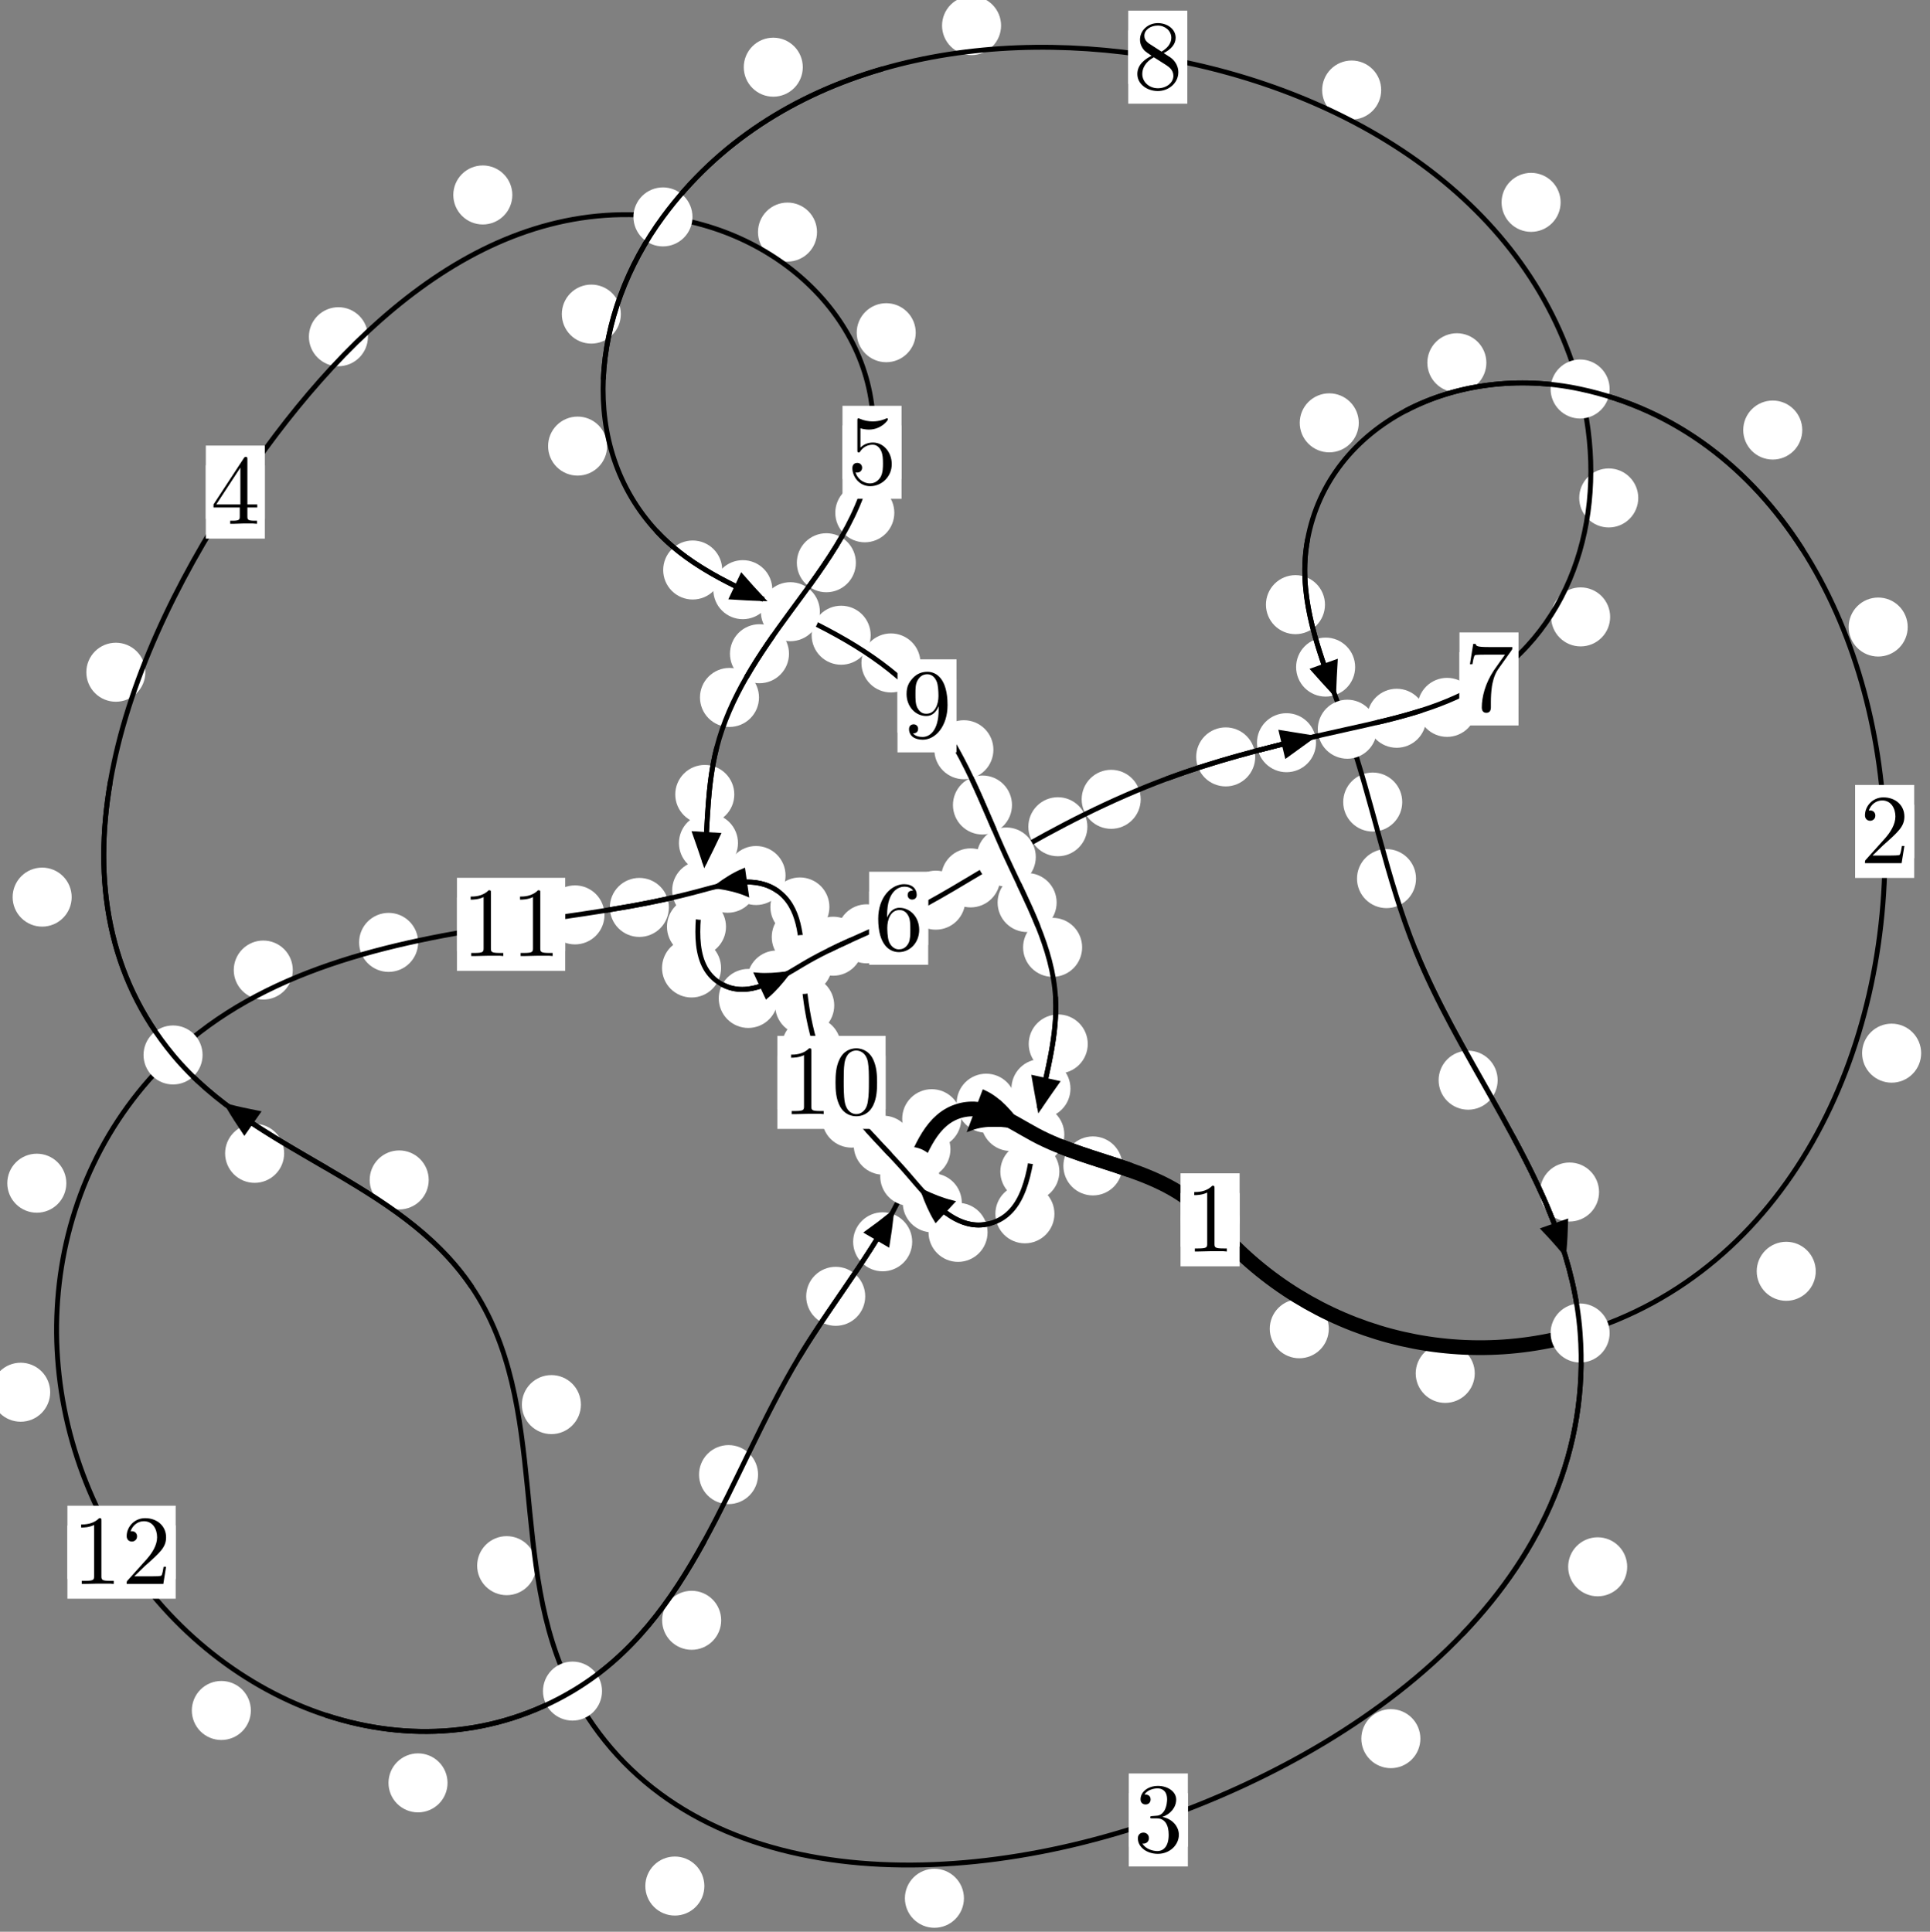 <?xml version="1.0"?>
<!-- Created by MetaPost 1.999 on 2021.07.06:0007 -->
<svg version="1.1" xmlns="http://www.w3.org/2000/svg" xmlns:xlink="http://www.w3.org/1999/xlink" width="195.428" height="195.634" viewBox="0 0 195.428 195.634">
<rect x="0" y="0" width="195.428" height="195.634" fill="#808080" stroke="none"/>
<!-- Original BoundingBox: -160.896103 -60.235596 34.531860 135.398361 -->
  <defs>
    <g transform="scale(0.01,0.01)" id="GLYPHcmr10_48">
      <path style="fill-rule: evenodd;" d="M460 -320C460 -400,455 -480,420 -554C374 -650,292 -666,250 -666C190 -666,117 -640,76 -547C44 -478,39 -400,39 -320C39 -245,43 -155,84 -79C127 2,200 22,249 22C303 22,379 1,423 -94C455 -163,460 -241,460 -320M249 -0C210 -0,151 -25,133 -121C122 -181,122 -273,122 -332C122 -396,122 -462,130 -516C149 -635,224 -644,249 -644C282 -644,348 -626,367 -527C377 -471,377 -395,377 -332C377 -257,377 -189,366 -125C351 -30,294 -0,249 -0"></path>
    </g>
    <g transform="scale(0.01,0.01)" id="GLYPHcmr10_49">
      <path style="fill-rule: evenodd;" d="M294 -640C294 -664,294 -666,271 -666C209 -602,121 -602,89 -602L89 -571C109 -571,168 -571,220 -597L220 -79C220 -43,217 -31,127 -31L95 -31L95 -0L257 -0L130 -3L217 -3L257 -3L297 -3L384 -3L419 -0L419 -31L387 -31C297 -31,294 -42,294 -79"></path>
    </g>
    <g transform="scale(0.01,0.01)" id="GLYPHcmr10_50">
      <path style="fill-rule: evenodd;" d="M127 -77L233 -180C389 -318,449 -372,449 -472C449 -586,359 -666,237 -666C124 -666,50 -574,50 -485C50 -429,100 -429,103 -429C120 -429,155 -441,155 -482C155 -508,137 -534,102 -534C94 -534,92 -534,89 -533C112 -598,166 -635,224 -635C315 -635,358 -554,358 -472C358 -392,308 -313,253 -251L61 -37C50 -26,50 -24,50 -0L421 -0L449 -174L424 -174C419 -144,412 -100,402 -85C395 -77,329 -77,307 -77"></path>
    </g>
    <g transform="scale(0.01,0.01)" id="GLYPHcmr10_51">
      <path style="fill-rule: evenodd;" d="M290 -352C372 -379,430 -449,430 -528C430 -610,342 -666,246 -666C145 -666,69 -606,69 -530C69 -497,91 -478,120 -478C151 -478,171 -500,171 -529C171 -579,124 -579,109 -579C140 -628,206 -641,242 -641C283 -641,338 -619,338 -529C338 -517,336 -459,310 -415C280 -367,246 -364,221 -363C213 -362,189 -360,182 -360C174 -359,167 -358,167 -348C167 -337,174 -337,191 -337L235 -337C317 -337,354 -269,354 -171C354 -35,285 -6,241 -6C198 -6,123 -23,88 -82C123 -77,154 -99,154 -137C154 -173,127 -193,98 -193C74 -193,42 -179,42 -135C42 -44,135 22,244 22C366 22,457 -69,457 -171C457 -253,394 -331,290 -352"></path>
    </g>
    <g transform="scale(0.01,0.01)" id="GLYPHcmr10_52">
      <path style="fill-rule: evenodd;" d="M294 -165L294 -78C294 -42,292 -31,218 -31L197 -31L197 -0L332 -0L238 -3L290 -3L332 -3L374 -3L427 -3L468 -0L468 -31L447 -31C373 -31,371 -42,371 -78L371 -165L471 -165L471 -196L371 -196L371 -651C371 -671,371 -677,355 -677C346 -677,343 -677,335 -665L28 -196L28 -165M300 -196L56 -196L300 -569"></path>
    </g>
    <g transform="scale(0.01,0.01)" id="GLYPHcmr10_53">
      <path style="fill-rule: evenodd;" d="M449 -201C449 -320,367 -420,259 -420C211 -420,168 -404,132 -369L132 -564C152 -558,185 -551,217 -551C340 -551,410 -642,410 -655C410 -661,407 -666,400 -666C399 -666,397 -666,392 -663C372 -654,323 -634,256 -634C216 -634,170 -641,123 -662C115 -665,113 -665,111 -665C101 -665,101 -657,101 -641L101 -345C101 -327,101 -319,115 -319C122 -319,124 -322,128 -328C139 -344,176 -398,257 -398C309 -398,334 -352,342 -334C358 -297,360 -258,360 -208C360 -173,360 -113,336 -71C312 -32,275 -6,229 -6C156 -6,99 -59,82 -118C85 -117,88 -116,99 -116C132 -116,149 -141,149 -165C149 -189,132 -214,99 -214C85 -214,50 -207,50 -161C50 -75,119 22,231 22C347 22,449 -74,449 -201"></path>
    </g>
    <g transform="scale(0.01,0.01)" id="GLYPHcmr10_54">
      <path style="fill-rule: evenodd;" d="M132 -328L132 -352C132 -605,256 -641,307 -641C331 -641,373 -635,395 -601C380 -601,340 -601,340 -556C340 -525,364 -510,386 -510C402 -510,432 -519,432 -558C432 -618,388 -666,305 -666C177 -666,42 -537,42 -316C42 -49,158 22,251 22C362 22,457 -72,457 -204C457 -331,368 -427,257 -427C189 -427,152 -376,132 -328M251 -6C188 -6,158 -66,152 -81C134 -128,134 -208,134 -226C134 -304,166 -404,256 -404C272 -404,318 -404,349 -342C367 -305,367 -254,367 -205C367 -157,367 -107,350 -71C320 -11,274 -6,251 -6"></path>
    </g>
    <g transform="scale(0.01,0.01)" id="GLYPHcmr10_55">
      <path style="fill-rule: evenodd;" d="M476 -609C485 -621,485 -623,485 -644L242 -644C120 -644,118 -657,114 -676L89 -676L56 -470L81 -470C84 -486,93 -549,106 -561C113 -567,191 -567,204 -567L411 -567C400 -551,321 -442,299 -409C209 -274,176 -135,176 -33C176 -23,176 22,222 22C268 22,268 -23,268 -33L268 -84C268 -139,271 -194,279 -248C283 -271,297 -357,341 -419"></path>
    </g>
    <g transform="scale(0.01,0.01)" id="GLYPHcmr10_56">
      <path style="fill-rule: evenodd;" d="M163 -457C117 -487,113 -521,113 -538C113 -599,178 -641,249 -641C322 -641,386 -589,386 -517C386 -460,347 -412,287 -377M309 -362C381 -399,430 -451,430 -517C430 -609,341 -666,250 -666C150 -666,69 -592,69 -499C69 -481,71 -436,113 -389C124 -377,161 -352,186 -335C128 -306,42 -250,42 -151C42 -45,144 22,249 22C362 22,457 -61,457 -168C457 -204,446 -249,408 -291C389 -312,373 -322,309 -362M209 -320L332 -242C360 -223,407 -193,407 -132C407 -58,332 -6,250 -6C164 -6,92 -68,92 -151C92 -209,124 -273,209 -320"></path>
    </g>
    <g transform="scale(0.01,0.01)" id="GLYPHcmr10_57">
      <path style="fill-rule: evenodd;" d="M367 -318L367 -286C367 -52,263 -6,205 -6C188 -6,134 -8,107 -42C151 -42,159 -71,159 -88C159 -119,135 -134,113 -134C97 -134,67 -125,67 -86C67 -19,121 22,206 22C335 22,457 -114,457 -329C457 -598,342 -666,253 -666C198 -666,149 -648,106 -603C65 -558,42 -516,42 -441C42 -316,130 -218,242 -218C303 -218,344 -260,367 -318M243 -241C227 -241,181 -241,150 -304C132 -341,132 -391,132 -440C132 -494,132 -541,153 -578C180 -628,218 -641,253 -641C299 -641,332 -607,349 -562C361 -530,365 -467,365 -421C365 -338,331 -241,243 -241"></path>
    </g>
  </defs>
  <path d="M134.551 134.569C134.551 133.776,134.236 133.016,133.676 132.456C133.115 131.895,132.355 131.58,131.562 131.58C130.77 131.58,130.009 131.895,129.449 132.456C128.889 133.016,128.574 133.776,128.574 134.569C128.574 135.362,128.889 136.122,129.449 136.682C130.009 137.243,130.77 137.558,131.562 137.558C132.355 137.558,133.115 137.243,133.676 136.682C134.236 136.122,134.551 135.362,134.551 134.569Z" style="fill: rgb(100%,100%,100%);stroke: none;"></path>
  <path d="M125.518 123.537C125.518 122.744,125.203 121.984,124.643 121.424C124.082 120.863,123.322 120.548,122.53 120.548C121.737 120.548,120.977 120.863,120.416 121.424C119.856 121.984,119.541 122.744,119.541 123.537C119.541 124.33,119.856 125.09,120.416 125.65C120.977 126.211,121.737 126.526,122.53 126.526C123.322 126.526,124.082 126.211,124.643 125.65C125.203 125.09,125.518 124.33,125.518 123.537Z" style="fill: rgb(100%,100%,100%);stroke: none;"></path>
  <path d="M183.86 128.75C183.86 127.958,183.545 127.197,182.984 126.637C182.424 126.076,181.664 125.761,180.871 125.761C180.078 125.761,179.318 126.076,178.758 126.637C178.197 127.197,177.882 127.958,177.882 128.75C177.882 129.543,178.197 130.303,178.758 130.864C179.318 131.424,180.078 131.739,180.871 131.739C181.664 131.739,182.424 131.424,182.984 130.864C183.545 130.303,183.86 129.543,183.86 128.75Z" style="fill: rgb(100%,100%,100%);stroke: none;"></path>
  <path d="M149.33 139.09C149.33 138.297,149.015 137.537,148.454 136.977C147.894 136.416,147.134 136.101,146.341 136.101C145.548 136.101,144.788 136.416,144.228 136.977C143.667 137.537,143.352 138.297,143.352 139.09C143.352 139.883,143.667 140.643,144.228 141.203C144.788 141.764,145.548 142.079,146.341 142.079C147.134 142.079,147.894 141.764,148.454 141.203C149.015 140.643,149.33 139.883,149.33 139.09Z" style="fill: rgb(100%,100%,100%);stroke: none;"></path>
  <path d="M193.172 63.504C193.172 62.712,192.857 61.951,192.296 61.391C191.736 60.83,190.976 60.516,190.183 60.516C189.39 60.516,188.63 60.83,188.07 61.391C187.509 61.951,187.194 62.712,187.194 63.504C187.194 64.297,187.509 65.057,188.07 65.618C188.63 66.178,189.39 66.493,190.183 66.493C190.976 66.493,191.736 66.178,192.296 65.618C192.857 65.057,193.172 64.297,193.172 63.504Z" style="fill: rgb(100%,100%,100%);stroke: none;"></path>
  <path d="M194.532 106.66C194.532 105.867,194.217 105.107,193.656 104.547C193.096 103.986,192.336 103.671,191.543 103.671C190.75 103.671,189.99 103.986,189.43 104.547C188.869 105.107,188.554 105.867,188.554 106.66C188.554 107.453,188.869 108.213,189.43 108.773C189.99 109.334,190.75 109.649,191.543 109.649C192.336 109.649,193.096 109.334,193.656 108.773C194.217 108.213,194.532 107.453,194.532 106.66Z" style="fill: rgb(100%,100%,100%);stroke: none;"></path>
  <path d="M150.507 36.738C150.507 35.945,150.192 35.185,149.632 34.624C149.072 34.064,148.311 33.749,147.519 33.749C146.726 33.749,145.966 34.064,145.405 34.624C144.845 35.185,144.53 35.945,144.53 36.738C144.53 37.53,144.845 38.29,145.405 38.851C145.966 39.411,146.726 39.726,147.519 39.726C148.311 39.726,149.072 39.411,149.632 38.851C150.192 38.29,150.507 37.53,150.507 36.738Z" style="fill: rgb(100%,100%,100%);stroke: none;"></path>
  <path d="M182.494 43.553C182.494 42.76,182.179 42,181.619 41.44C181.058 40.879,180.298 40.564,179.505 40.564C178.713 40.564,177.952 40.879,177.392 41.44C176.831 42,176.517 42.76,176.517 43.553C176.517 44.346,176.831 45.106,177.392 45.666C177.952 46.227,178.713 46.542,179.505 46.542C180.298 46.542,181.058 46.227,181.619 45.666C182.179 45.106,182.494 44.346,182.494 43.553Z" style="fill: rgb(100%,100%,100%);stroke: none;"></path>
  <path d="M134.164 61.236C134.164 60.444,133.849 59.683,133.289 59.123C132.728 58.562,131.968 58.247,131.175 58.247C130.383 58.247,129.623 58.562,129.062 59.123C128.502 59.683,128.187 60.444,128.187 61.236C128.187 62.029,128.502 62.789,129.062 63.35C129.623 63.91,130.383 64.225,131.175 64.225C131.968 64.225,132.728 63.91,133.289 63.35C133.849 62.789,134.164 62.029,134.164 61.236Z" style="fill: rgb(100%,100%,100%);stroke: none;"></path>
  <path d="M137.586 42.823C137.586 42.03,137.271 41.27,136.711 40.71C136.15 40.149,135.39 39.834,134.597 39.834C133.805 39.834,133.045 40.149,132.484 40.71C131.924 41.27,131.609 42.03,131.609 42.823C131.609 43.616,131.924 44.376,132.484 44.936C133.045 45.497,133.805 45.812,134.597 45.812C135.39 45.812,136.15 45.497,136.711 44.936C137.271 44.376,137.586 43.616,137.586 42.823Z" style="fill: rgb(100%,100%,100%);stroke: none;"></path>
  <path d="M141.988 81.226C141.988 80.434,141.673 79.674,141.113 79.113C140.552 78.553,139.792 78.238,139 78.238C138.207 78.238,137.447 78.553,136.886 79.113C136.326 79.674,136.011 80.434,136.011 81.226C136.011 82.019,136.326 82.779,136.886 83.34C137.447 83.9,138.207 84.215,139 84.215C139.792 84.215,140.552 83.9,141.113 83.34C141.673 82.779,141.988 82.019,141.988 81.226Z" style="fill: rgb(100%,100%,100%);stroke: none;"></path>
  <path d="M137.219 67.561C137.219 66.768,136.904 66.008,136.344 65.447C135.783 64.887,135.023 64.572,134.231 64.572C133.438 64.572,132.678 64.887,132.117 65.447C131.557 66.008,131.242 66.768,131.242 67.561C131.242 68.353,131.557 69.114,132.117 69.674C132.678 70.234,133.438 70.549,134.231 70.549C135.023 70.549,135.783 70.234,136.344 69.674C136.904 69.114,137.219 68.353,137.219 67.561Z" style="fill: rgb(100%,100%,100%);stroke: none;"></path>
  <path d="M151.649 109.396C151.649 108.604,151.334 107.844,150.774 107.283C150.214 106.723,149.453 106.408,148.661 106.408C147.868 106.408,147.108 106.723,146.547 107.283C145.987 107.844,145.672 108.604,145.672 109.396C145.672 110.189,145.987 110.949,146.547 111.51C147.108 112.07,147.868 112.385,148.661 112.385C149.453 112.385,150.214 112.07,150.774 111.51C151.334 110.949,151.649 110.189,151.649 109.396Z" style="fill: rgb(100%,100%,100%);stroke: none;"></path>
  <path d="M143.384 88.981C143.384 88.188,143.069 87.428,142.509 86.868C141.948 86.307,141.188 85.992,140.395 85.992C139.603 85.992,138.843 86.307,138.282 86.868C137.722 87.428,137.407 88.188,137.407 88.981C137.407 89.774,137.722 90.534,138.282 91.094C138.843 91.655,139.603 91.97,140.395 91.97C141.188 91.97,141.948 91.655,142.509 91.094C143.069 90.534,143.384 89.774,143.384 88.981Z" style="fill: rgb(100%,100%,100%);stroke: none;"></path>
  <path d="M164.766 158.678C164.766 157.885,164.451 157.125,163.891 156.564C163.33 156.004,162.57 155.689,161.778 155.689C160.985 155.689,160.225 156.004,159.664 156.564C159.104 157.125,158.789 157.885,158.789 158.678C158.789 159.47,159.104 160.231,159.664 160.791C160.225 161.352,160.985 161.666,161.778 161.666C162.57 161.666,163.33 161.352,163.891 160.791C164.451 160.231,164.766 159.47,164.766 158.678Z" style="fill: rgb(100%,100%,100%);stroke: none;"></path>
  <path d="M161.917 120.723C161.917 119.93,161.602 119.17,161.041 118.609C160.481 118.049,159.721 117.734,158.928 117.734C158.135 117.734,157.375 118.049,156.815 118.609C156.254 119.17,155.939 119.93,155.939 120.723C155.939 121.515,156.254 122.276,156.815 122.836C157.375 123.396,158.135 123.711,158.928 123.711C159.721 123.711,160.481 123.396,161.041 122.836C161.602 122.276,161.917 121.515,161.917 120.723Z" style="fill: rgb(100%,100%,100%);stroke: none;"></path>
  <path d="M97.606 192.247C97.606 191.454,97.291 190.694,96.731 190.134C96.17 189.573,95.41 189.258,94.617 189.258C93.825 189.258,93.065 189.573,92.504 190.134C91.944 190.694,91.629 191.454,91.629 192.247C91.629 193.04,91.944 193.8,92.504 194.36C93.065 194.921,93.825 195.236,94.617 195.236C95.41 195.236,96.17 194.921,96.731 194.36C97.291 193.8,97.606 193.04,97.606 192.247Z" style="fill: rgb(100%,100%,100%);stroke: none;"></path>
  <path d="M143.824 176.082C143.824 175.289,143.509 174.529,142.948 173.968C142.388 173.408,141.628 173.093,140.835 173.093C140.042 173.093,139.282 173.408,138.722 173.968C138.161 174.529,137.846 175.289,137.846 176.082C137.846 176.874,138.161 177.635,138.722 178.195C139.282 178.755,140.042 179.07,140.835 179.07C141.628 179.07,142.388 178.755,142.948 178.195C143.509 177.635,143.824 176.874,143.824 176.082Z" style="fill: rgb(100%,100%,100%);stroke: none;"></path>
  <path d="M54.294 158.562C54.294 157.769,53.979 157.009,53.418 156.449C52.858 155.888,52.098 155.573,51.305 155.573C50.512 155.573,49.752 155.888,49.192 156.449C48.631 157.009,48.316 157.769,48.316 158.562C48.316 159.355,48.631 160.115,49.192 160.675C49.752 161.236,50.512 161.551,51.305 161.551C52.098 161.551,52.858 161.236,53.418 160.675C53.979 160.115,54.294 159.355,54.294 158.562Z" style="fill: rgb(100%,100%,100%);stroke: none;"></path>
  <path d="M71.322 191.009C71.322 190.217,71.007 189.456,70.446 188.896C69.886 188.335,69.126 188.02,68.333 188.02C67.54 188.02,66.78 188.335,66.22 188.896C65.659 189.456,65.344 190.217,65.344 191.009C65.344 191.802,65.659 192.562,66.22 193.123C66.78 193.683,67.54 193.998,68.333 193.998C69.126 193.998,69.886 193.683,70.446 193.123C71.007 192.562,71.322 191.802,71.322 191.009Z" style="fill: rgb(100%,100%,100%);stroke: none;"></path>
  <path d="M43.411 119.498C43.411 118.706,43.096 117.945,42.536 117.385C41.975 116.824,41.215 116.509,40.422 116.509C39.63 116.509,38.87 116.824,38.309 117.385C37.749 117.945,37.434 118.706,37.434 119.498C37.434 120.291,37.749 121.051,38.309 121.612C38.87 122.172,39.63 122.487,40.422 122.487C41.215 122.487,41.975 122.172,42.536 121.612C43.096 121.051,43.411 120.291,43.411 119.498Z" style="fill: rgb(100%,100%,100%);stroke: none;"></path>
  <path d="M58.823 142.25C58.823 141.457,58.508 140.697,57.948 140.136C57.387 139.576,56.627 139.261,55.835 139.261C55.042 139.261,54.282 139.576,53.721 140.136C53.161 140.697,52.846 141.457,52.846 142.25C52.846 143.042,53.161 143.803,53.721 144.363C54.282 144.924,55.042 145.239,55.835 145.239C56.627 145.239,57.387 144.924,57.948 144.363C58.508 143.803,58.823 143.042,58.823 142.25Z" style="fill: rgb(100%,100%,100%);stroke: none;"></path>
  <path d="M7.257 90.855C7.257 90.062,6.942 89.302,6.381 88.742C5.821 88.181,5.061 87.866,4.268 87.866C3.475 87.866,2.715 88.181,2.154 88.742C1.594 89.302,1.279 90.062,1.279 90.855C1.279 91.648,1.594 92.408,2.154 92.968C2.715 93.529,3.475 93.844,4.268 93.844C5.061 93.844,5.821 93.529,6.381 92.968C6.942 92.408,7.257 91.648,7.257 90.855Z" style="fill: rgb(100%,100%,100%);stroke: none;"></path>
  <path d="M28.772 116.804C28.772 116.011,28.457 115.251,27.896 114.691C27.336 114.13,26.576 113.815,25.783 113.815C24.99 113.815,24.23 114.13,23.67 114.691C23.109 115.251,22.794 116.011,22.794 116.804C22.794 117.597,23.109 118.357,23.67 118.917C24.23 119.478,24.99 119.793,25.783 119.793C26.576 119.793,27.336 119.478,27.896 118.917C28.457 118.357,28.772 117.597,28.772 116.804Z" style="fill: rgb(100%,100%,100%);stroke: none;"></path>
  <path d="M37.257 34.101C37.257 33.308,36.942 32.548,36.381 31.988C35.821 31.427,35.061 31.112,34.268 31.112C33.475 31.112,32.715 31.427,32.155 31.988C31.594 32.548,31.279 33.308,31.279 34.101C31.279 34.894,31.594 35.654,32.155 36.214C32.715 36.775,33.475 37.09,34.268 37.09C35.061 37.09,35.821 36.775,36.381 36.214C36.942 35.654,37.257 34.894,37.257 34.101Z" style="fill: rgb(100%,100%,100%);stroke: none;"></path>
  <path d="M14.719 68.08C14.719 67.287,14.404 66.527,13.843 65.966C13.283 65.406,12.522 65.091,11.73 65.091C10.937 65.091,10.177 65.406,9.616 65.966C9.056 66.527,8.741 67.287,8.741 68.08C8.741 68.872,9.056 69.633,9.616 70.193C10.177 70.754,10.937 71.068,11.73 71.068C12.522 71.068,13.283 70.754,13.843 70.193C14.404 69.633,14.719 68.872,14.719 68.08Z" style="fill: rgb(100%,100%,100%);stroke: none;"></path>
  <path d="M82.729 23.504C82.729 22.711,82.414 21.951,81.854 21.391C81.293 20.83,80.533 20.515,79.74 20.515C78.948 20.515,78.188 20.83,77.627 21.391C77.067 21.951,76.752 22.711,76.752 23.504C76.752 24.297,77.067 25.057,77.627 25.617C78.188 26.178,78.948 26.493,79.74 26.493C80.533 26.493,81.293 26.178,81.854 25.617C82.414 25.057,82.729 24.297,82.729 23.504Z" style="fill: rgb(100%,100%,100%);stroke: none;"></path>
  <path d="M51.878 19.745C51.878 18.952,51.563 18.192,51.003 17.632C50.442 17.071,49.682 16.756,48.889 16.756C48.097 16.756,47.337 17.071,46.776 17.632C46.216 18.192,45.901 18.952,45.901 19.745C45.901 20.538,46.216 21.298,46.776 21.858C47.337 22.419,48.097 22.734,48.889 22.734C49.682 22.734,50.442 22.419,51.003 21.858C51.563 21.298,51.878 20.538,51.878 19.745Z" style="fill: rgb(100%,100%,100%);stroke: none;"></path>
  <path d="M90.557 51.934C90.557 51.141,90.242 50.381,89.682 49.82C89.121 49.26,88.361 48.945,87.569 48.945C86.776 48.945,86.016 49.26,85.455 49.82C84.895 50.381,84.58 51.141,84.58 51.934C84.58 52.726,84.895 53.486,85.455 54.047C86.016 54.607,86.776 54.922,87.569 54.922C88.361 54.922,89.121 54.607,89.682 54.047C90.242 53.486,90.557 52.726,90.557 51.934Z" style="fill: rgb(100%,100%,100%);stroke: none;"></path>
  <path d="M92.726 33.695C92.726 32.902,92.412 32.142,91.851 31.582C91.291 31.021,90.53 30.706,89.738 30.706C88.945 30.706,88.185 31.021,87.624 31.582C87.064 32.142,86.749 32.902,86.749 33.695C86.749 34.488,87.064 35.248,87.624 35.808C88.185 36.369,88.945 36.684,89.738 36.684C90.53 36.684,91.291 36.369,91.851 35.808C92.412 35.248,92.726 34.488,92.726 33.695Z" style="fill: rgb(100%,100%,100%);stroke: none;"></path>
  <path d="M79.892 66.206C79.892 65.413,79.577 64.653,79.016 64.093C78.456 63.532,77.696 63.217,76.903 63.217C76.11 63.217,75.35 63.532,74.79 64.093C74.229 64.653,73.914 65.413,73.914 66.206C73.914 66.999,74.229 67.759,74.79 68.319C75.35 68.88,76.11 69.195,76.903 69.195C77.696 69.195,78.456 68.88,79.016 68.319C79.577 67.759,79.892 66.999,79.892 66.206Z" style="fill: rgb(100%,100%,100%);stroke: none;"></path>
  <path d="M86.664 56.992C86.664 56.199,86.349 55.439,85.788 54.879C85.228 54.318,84.468 54.003,83.675 54.003C82.882 54.003,82.122 54.318,81.562 54.879C81.001 55.439,80.686 56.199,80.686 56.992C80.686 57.785,81.001 58.545,81.562 59.105C82.122 59.666,82.882 59.981,83.675 59.981C84.468 59.981,85.228 59.666,85.788 59.105C86.349 58.545,86.664 57.785,86.664 56.992Z" style="fill: rgb(100%,100%,100%);stroke: none;"></path>
  <path d="M74.353 80.457C74.353 79.664,74.038 78.904,73.477 78.344C72.917 77.783,72.157 77.468,71.364 77.468C70.571 77.468,69.811 77.783,69.251 78.344C68.69 78.904,68.375 79.664,68.375 80.457C68.375 81.25,68.69 82.01,69.251 82.57C69.811 83.131,70.571 83.446,71.364 83.446C72.157 83.446,72.917 83.131,73.477 82.57C74.038 82.01,74.353 81.25,74.353 80.457Z" style="fill: rgb(100%,100%,100%);stroke: none;"></path>
  <path d="M76.854 70.633C76.854 69.84,76.539 69.08,75.979 68.52C75.418 67.959,74.658 67.644,73.865 67.644C73.073 67.644,72.312 67.959,71.752 68.52C71.192 69.08,70.877 69.84,70.877 70.633C70.877 71.426,71.192 72.186,71.752 72.746C72.312 73.307,73.073 73.622,73.865 73.622C74.658 73.622,75.418 73.307,75.979 72.746C76.539 72.186,76.854 71.426,76.854 70.633Z" style="fill: rgb(100%,100%,100%);stroke: none;"></path>
  <path d="M73.513 93.854C73.513 93.061,73.198 92.301,72.638 91.741C72.077 91.18,71.317 90.865,70.525 90.865C69.732 90.865,68.972 91.18,68.411 91.741C67.851 92.301,67.536 93.061,67.536 93.854C67.536 94.647,67.851 95.407,68.411 95.967C68.972 96.528,69.732 96.843,70.525 96.843C71.317 96.843,72.077 96.528,72.638 95.967C73.198 95.407,73.513 94.647,73.513 93.854Z" style="fill: rgb(100%,100%,100%);stroke: none;"></path>
  <path d="M74.726 85.38C74.726 84.587,74.411 83.827,73.85 83.266C73.29 82.706,72.53 82.391,71.737 82.391C70.944 82.391,70.184 82.706,69.624 83.266C69.063 83.827,68.748 84.587,68.748 85.38C68.748 86.173,69.063 86.933,69.624 87.493C70.184 88.054,70.944 88.369,71.737 88.369C72.53 88.369,73.29 88.054,73.85 87.493C74.411 86.933,74.726 86.173,74.726 85.38Z" style="fill: rgb(100%,100%,100%);stroke: none;"></path>
  <path d="M78.757 101.117C78.757 100.324,78.442 99.564,77.882 99.003C77.321 98.443,76.561 98.128,75.768 98.128C74.976 98.128,74.216 98.443,73.655 99.003C73.095 99.564,72.78 100.324,72.78 101.117C72.78 101.909,73.095 102.67,73.655 103.23C74.216 103.79,74.976 104.105,75.768 104.105C76.561 104.105,77.321 103.79,77.882 103.23C78.442 102.67,78.757 101.909,78.757 101.117Z" style="fill: rgb(100%,100%,100%);stroke: none;"></path>
  <path d="M73.013 98.033C73.013 97.24,72.699 96.48,72.138 95.919C71.578 95.359,70.817 95.044,70.025 95.044C69.232 95.044,68.472 95.359,67.911 95.919C67.351 96.48,67.036 97.24,67.036 98.033C67.036 98.825,67.351 99.585,67.911 100.146C68.472 100.706,69.232 101.021,70.025 101.021C70.817 101.021,71.578 100.706,72.138 100.146C72.699 99.585,73.013 98.825,73.013 98.033Z" style="fill: rgb(100%,100%,100%);stroke: none;"></path>
  <path d="M87.353 95.828C87.353 95.035,87.038 94.275,86.477 93.714C85.917 93.154,85.157 92.839,84.364 92.839C83.571 92.839,82.811 93.154,82.251 93.714C81.69 94.275,81.375 95.035,81.375 95.828C81.375 96.62,81.69 97.381,82.251 97.941C82.811 98.502,83.571 98.817,84.364 98.817C85.157 98.817,85.917 98.502,86.477 97.941C87.038 97.381,87.353 96.62,87.353 95.828Z" style="fill: rgb(100%,100%,100%);stroke: none;"></path>
  <path d="M81.639 99.249C81.639 98.457,81.324 97.697,80.764 97.136C80.203 96.576,79.443 96.261,78.65 96.261C77.858 96.261,77.098 96.576,76.537 97.136C75.977 97.697,75.662 98.457,75.662 99.249C75.662 100.042,75.977 100.802,76.537 101.363C77.098 101.923,77.858 102.238,78.65 102.238C79.443 102.238,80.203 101.923,80.764 101.363C81.324 100.802,81.639 100.042,81.639 99.249Z" style="fill: rgb(100%,100%,100%);stroke: none;"></path>
  <path d="M97.745 91.165C97.745 90.372,97.43 89.612,96.87 89.051C96.309 88.491,95.549 88.176,94.756 88.176C93.964 88.176,93.203 88.491,92.643 89.051C92.083 89.612,91.768 90.372,91.768 91.165C91.768 91.957,92.083 92.717,92.643 93.278C93.203 93.838,93.964 94.153,94.756 94.153C95.549 94.153,96.309 93.838,96.87 93.278C97.43 92.717,97.745 91.957,97.745 91.165Z" style="fill: rgb(100%,100%,100%);stroke: none;"></path>
  <path d="M90.749 94.572C90.749 93.779,90.434 93.019,89.873 92.459C89.313 91.898,88.553 91.583,87.76 91.583C86.967 91.583,86.207 91.898,85.647 92.459C85.086 93.019,84.771 93.779,84.771 94.572C84.771 95.365,85.086 96.125,85.647 96.685C86.207 97.246,86.967 97.561,87.76 97.561C88.553 97.561,89.313 97.246,89.873 96.685C90.434 96.125,90.749 95.365,90.749 94.572Z" style="fill: rgb(100%,100%,100%);stroke: none;"></path>
  <path d="M110.106 83.727C110.106 82.934,109.791 82.174,109.231 81.614C108.67 81.053,107.91 80.738,107.117 80.738C106.325 80.738,105.565 81.053,105.004 81.614C104.444 82.174,104.129 82.934,104.129 83.727C104.129 84.52,104.444 85.28,105.004 85.84C105.565 86.401,106.325 86.716,107.117 86.716C107.91 86.716,108.67 86.401,109.231 85.84C109.791 85.28,110.106 84.52,110.106 83.727Z" style="fill: rgb(100%,100%,100%);stroke: none;"></path>
  <path d="M101.275 88.908C101.275 88.115,100.96 87.355,100.4 86.795C99.839 86.234,99.079 85.919,98.286 85.919C97.494 85.919,96.733 86.234,96.173 86.795C95.613 87.355,95.298 88.115,95.298 88.908C95.298 89.701,95.613 90.461,96.173 91.021C96.733 91.582,97.494 91.897,98.286 91.897C99.079 91.897,99.839 91.582,100.4 91.021C100.96 90.461,101.275 89.701,101.275 88.908Z" style="fill: rgb(100%,100%,100%);stroke: none;"></path>
  <path d="M127.102 76.655C127.102 75.862,126.787 75.102,126.227 74.542C125.666 73.981,124.906 73.666,124.114 73.666C123.321 73.666,122.561 73.981,122 74.542C121.44 75.102,121.125 75.862,121.125 76.655C121.125 77.448,121.44 78.208,122 78.768C122.561 79.329,123.321 79.644,124.114 79.644C124.906 79.644,125.666 79.329,126.227 78.768C126.787 78.208,127.102 77.448,127.102 76.655Z" style="fill: rgb(100%,100%,100%);stroke: none;"></path>
  <path d="M115.505 80.951C115.505 80.158,115.19 79.398,114.63 78.838C114.069 78.277,113.309 77.962,112.516 77.962C111.724 77.962,110.964 78.277,110.403 78.838C109.843 79.398,109.528 80.158,109.528 80.951C109.528 81.744,109.843 82.504,110.403 83.064C110.964 83.625,111.724 83.94,112.516 83.94C113.309 83.94,114.069 83.625,114.63 83.064C115.19 82.504,115.505 81.744,115.505 80.951Z" style="fill: rgb(100%,100%,100%);stroke: none;"></path>
  <path d="M144.413 72.742C144.413 71.95,144.098 71.189,143.538 70.629C142.977 70.068,142.217 69.753,141.425 69.753C140.632 69.753,139.872 70.068,139.311 70.629C138.751 71.189,138.436 71.95,138.436 72.742C138.436 73.535,138.751 74.295,139.311 74.856C139.872 75.416,140.632 75.731,141.425 75.731C142.217 75.731,142.977 75.416,143.538 74.856C144.098 74.295,144.413 73.535,144.413 72.742Z" style="fill: rgb(100%,100%,100%);stroke: none;"></path>
  <path d="M133.257 75.216C133.257 74.424,132.942 73.663,132.381 73.103C131.821 72.542,131.061 72.228,130.268 72.228C129.475 72.228,128.715 72.542,128.155 73.103C127.594 73.663,127.279 74.424,127.279 75.216C127.279 76.009,127.594 76.769,128.155 77.33C128.715 77.89,129.475 78.205,130.268 78.205C131.061 78.205,131.821 77.89,132.381 77.33C132.942 76.769,133.257 76.009,133.257 75.216Z" style="fill: rgb(100%,100%,100%);stroke: none;"></path>
  <path d="M163.04 62.477C163.04 61.684,162.725 60.924,162.164 60.363C161.604 59.803,160.844 59.488,160.051 59.488C159.258 59.488,158.498 59.803,157.938 60.363C157.377 60.924,157.062 61.684,157.062 62.477C157.062 63.269,157.377 64.03,157.938 64.59C158.498 65.151,159.258 65.465,160.051 65.465C160.844 65.465,161.604 65.151,162.164 64.59C162.725 64.03,163.04 63.269,163.04 62.477Z" style="fill: rgb(100%,100%,100%);stroke: none;"></path>
  <path d="M149.514 71.638C149.514 70.845,149.199 70.085,148.639 69.525C148.078 68.964,147.318 68.649,146.526 68.649C145.733 68.649,144.973 68.964,144.412 69.525C143.852 70.085,143.537 70.845,143.537 71.638C143.537 72.431,143.852 73.191,144.412 73.751C144.973 74.312,145.733 74.627,146.526 74.627C147.318 74.627,148.078 74.312,148.639 73.751C149.199 73.191,149.514 72.431,149.514 71.638Z" style="fill: rgb(100%,100%,100%);stroke: none;"></path>
  <path d="M158.025 20.493C158.025 19.701,157.71 18.941,157.149 18.38C156.589 17.82,155.829 17.505,155.036 17.505C154.243 17.505,153.483 17.82,152.923 18.38C152.362 18.941,152.047 19.701,152.047 20.493C152.047 21.286,152.362 22.046,152.923 22.607C153.483 23.167,154.243 23.482,155.036 23.482C155.829 23.482,156.589 23.167,157.149 22.607C157.71 22.046,158.025 21.286,158.025 20.493Z" style="fill: rgb(100%,100%,100%);stroke: none;"></path>
  <path d="M165.886 50.429C165.886 49.636,165.571 48.876,165.01 48.316C164.45 47.755,163.69 47.44,162.897 47.44C162.104 47.44,161.344 47.755,160.784 48.316C160.223 48.876,159.908 49.636,159.908 50.429C159.908 51.222,160.223 51.982,160.784 52.542C161.344 53.103,162.104 53.418,162.897 53.418C163.69 53.418,164.45 53.103,165.01 52.542C165.571 51.982,165.886 51.222,165.886 50.429Z" style="fill: rgb(100%,100%,100%);stroke: none;"></path>
  <path d="M101.367 2.59C101.367 1.798,101.053 1.038,100.492 0.477C99.932 -0.083,99.171 -0.398,98.379 -0.398C97.586 -0.398,96.826 -0.083,96.265 0.477C95.705 1.038,95.39 1.798,95.39 2.59C95.39 3.383,95.705 4.143,96.265 4.704C96.826 5.264,97.586 5.579,98.379 5.579C99.171 5.579,99.932 5.264,100.492 4.704C101.053 4.143,101.367 3.383,101.367 2.59Z" style="fill: rgb(100%,100%,100%);stroke: none;"></path>
  <path d="M139.856 9.119C139.856 8.326,139.541 7.566,138.98 7.006C138.42 6.445,137.66 6.13,136.867 6.13C136.074 6.13,135.314 6.445,134.754 7.006C134.193 7.566,133.878 8.326,133.878 9.119C133.878 9.912,134.193 10.672,134.754 11.232C135.314 11.793,136.074 12.108,136.867 12.108C137.66 12.108,138.42 11.793,138.98 11.232C139.541 10.672,139.856 9.912,139.856 9.119Z" style="fill: rgb(100%,100%,100%);stroke: none;"></path>
  <path d="M62.866 31.811C62.866 31.018,62.551 30.258,61.991 29.697C61.43 29.137,60.67 28.822,59.878 28.822C59.085 28.822,58.325 29.137,57.764 29.697C57.204 30.258,56.889 31.018,56.889 31.811C56.889 32.603,57.204 33.364,57.764 33.924C58.325 34.485,59.085 34.8,59.878 34.8C60.67 34.8,61.43 34.485,61.991 33.924C62.551 33.364,62.866 32.603,62.866 31.811Z" style="fill: rgb(100%,100%,100%);stroke: none;"></path>
  <path d="M81.289 6.804C81.289 6.011,80.974 5.251,80.414 4.691C79.853 4.13,79.093 3.815,78.301 3.815C77.508 3.815,76.748 4.13,76.187 4.691C75.627 5.251,75.312 6.011,75.312 6.804C75.312 7.597,75.627 8.357,76.187 8.917C76.748 9.478,77.508 9.793,78.301 9.793C79.093 9.793,79.853 9.478,80.414 8.917C80.974 8.357,81.289 7.597,81.289 6.804Z" style="fill: rgb(100%,100%,100%);stroke: none;"></path>
  <path d="M73.13 57.728C73.13 56.935,72.815 56.175,72.255 55.615C71.694 55.054,70.934 54.739,70.141 54.739C69.349 54.739,68.589 55.054,68.028 55.615C67.468 56.175,67.153 56.935,67.153 57.728C67.153 58.521,67.468 59.281,68.028 59.841C68.589 60.402,69.349 60.717,70.141 60.717C70.934 60.717,71.694 60.402,72.255 59.841C72.815 59.281,73.13 58.521,73.13 57.728Z" style="fill: rgb(100%,100%,100%);stroke: none;"></path>
  <path d="M61.476 45.179C61.476 44.386,61.161 43.626,60.601 43.066C60.04 42.505,59.28 42.19,58.487 42.19C57.695 42.19,56.934 42.505,56.374 43.066C55.814 43.626,55.499 44.386,55.499 45.179C55.499 45.972,55.814 46.732,56.374 47.292C56.934 47.853,57.695 48.168,58.487 48.168C59.28 48.168,60.04 47.853,60.601 47.292C61.161 46.732,61.476 45.972,61.476 45.179Z" style="fill: rgb(100%,100%,100%);stroke: none;"></path>
  <path d="M88.163 64.332C88.163 63.54,87.849 62.78,87.288 62.219C86.728 61.659,85.967 61.344,85.175 61.344C84.382 61.344,83.622 61.659,83.061 62.219C82.501 62.78,82.186 63.54,82.186 64.332C82.186 65.125,82.501 65.885,83.061 66.446C83.622 67.006,84.382 67.321,85.175 67.321C85.967 67.321,86.728 67.006,87.288 66.446C87.849 65.885,88.163 65.125,88.163 64.332Z" style="fill: rgb(100%,100%,100%);stroke: none;"></path>
  <path d="M78.204 59.719C78.204 58.927,77.889 58.166,77.329 57.606C76.768 57.045,76.008 56.73,75.215 56.73C74.423 56.73,73.663 57.045,73.102 57.606C72.542 58.166,72.227 58.927,72.227 59.719C72.227 60.512,72.542 61.272,73.102 61.833C73.663 62.393,74.423 62.708,75.215 62.708C76.008 62.708,76.768 62.393,77.329 61.833C77.889 61.272,78.204 60.512,78.204 59.719Z" style="fill: rgb(100%,100%,100%);stroke: none;"></path>
  <path d="M100.59 75.928C100.59 75.136,100.275 74.376,99.714 73.815C99.154 73.255,98.394 72.94,97.601 72.94C96.808 72.94,96.048 73.255,95.488 73.815C94.927 74.376,94.612 75.136,94.612 75.928C94.612 76.721,94.927 77.481,95.488 78.042C96.048 78.602,96.808 78.917,97.601 78.917C98.394 78.917,99.154 78.602,99.714 78.042C100.275 77.481,100.59 76.721,100.59 75.928Z" style="fill: rgb(100%,100%,100%);stroke: none;"></path>
  <path d="M93.205 67.139C93.205 66.346,92.89 65.586,92.33 65.026C91.769 64.465,91.009 64.15,90.216 64.15C89.424 64.15,88.663 64.465,88.103 65.026C87.542 65.586,87.227 66.346,87.227 67.139C87.227 67.932,87.542 68.692,88.103 69.252C88.663 69.813,89.424 70.128,90.216 70.128C91.009 70.128,91.769 69.813,92.33 69.252C92.89 68.692,93.205 67.932,93.205 67.139Z" style="fill: rgb(100%,100%,100%);stroke: none;"></path>
  <path d="M106.993 91.405C106.993 90.613,106.678 89.853,106.118 89.292C105.557 88.732,104.797 88.417,104.005 88.417C103.212 88.417,102.452 88.732,101.891 89.292C101.331 89.853,101.016 90.613,101.016 91.405C101.016 92.198,101.331 92.958,101.891 93.519C102.452 94.079,103.212 94.394,104.005 94.394C104.797 94.394,105.557 94.079,106.118 93.519C106.678 92.958,106.993 92.198,106.993 91.405Z" style="fill: rgb(100%,100%,100%);stroke: none;"></path>
  <path d="M102.472 81.527C102.472 80.735,102.157 79.974,101.596 79.414C101.036 78.854,100.276 78.539,99.483 78.539C98.69 78.539,97.93 78.854,97.37 79.414C96.809 79.974,96.494 80.735,96.494 81.527C96.494 82.32,96.809 83.08,97.37 83.641C97.93 84.201,98.69 84.516,99.483 84.516C100.276 84.516,101.036 84.201,101.596 83.641C102.157 83.08,102.472 82.32,102.472 81.527Z" style="fill: rgb(100%,100%,100%);stroke: none;"></path>
  <path d="M110.144 105.727C110.144 104.935,109.829 104.175,109.268 103.614C108.708 103.054,107.948 102.739,107.155 102.739C106.362 102.739,105.602 103.054,105.042 103.614C104.481 104.175,104.166 104.935,104.166 105.727C104.166 106.52,104.481 107.28,105.042 107.841C105.602 108.401,106.362 108.716,107.155 108.716C107.948 108.716,108.708 108.401,109.268 107.841C109.829 107.28,110.144 106.52,110.144 105.727Z" style="fill: rgb(100%,100%,100%);stroke: none;"></path>
  <path d="M109.575 95.944C109.575 95.151,109.26 94.391,108.7 93.83C108.139 93.27,107.379 92.955,106.586 92.955C105.794 92.955,105.033 93.27,104.473 93.83C103.912 94.391,103.597 95.151,103.597 95.944C103.597 96.736,103.912 97.496,104.473 98.057C105.033 98.617,105.794 98.932,106.586 98.932C107.379 98.932,108.139 98.617,108.7 98.057C109.26 97.496,109.575 96.736,109.575 95.944Z" style="fill: rgb(100%,100%,100%);stroke: none;"></path>
  <path d="M107.27 118.656C107.27 117.863,106.955 117.103,106.395 116.543C105.835 115.982,105.074 115.667,104.282 115.667C103.489 115.667,102.729 115.982,102.168 116.543C101.608 117.103,101.293 117.863,101.293 118.656C101.293 119.449,101.608 120.209,102.168 120.769C102.729 121.33,103.489 121.645,104.282 121.645C105.074 121.645,105.835 121.33,106.395 120.769C106.955 120.209,107.27 119.449,107.27 118.656Z" style="fill: rgb(100%,100%,100%);stroke: none;"></path>
  <path d="M108.393 110.246C108.393 109.454,108.078 108.694,107.518 108.133C106.957 107.573,106.197 107.258,105.404 107.258C104.612 107.258,103.851 107.573,103.291 108.133C102.73 108.694,102.415 109.454,102.415 110.246C102.415 111.039,102.73 111.799,103.291 112.36C103.851 112.92,104.612 113.235,105.404 113.235C106.197 113.235,106.957 112.92,107.518 112.36C108.078 111.799,108.393 111.039,108.393 110.246Z" style="fill: rgb(100%,100%,100%);stroke: none;"></path>
  <path d="M99.999 124.808C99.999 124.015,99.684 123.255,99.124 122.695C98.563 122.134,97.803 121.819,97.01 121.819C96.218 121.819,95.457 122.134,94.897 122.695C94.336 123.255,94.021 124.015,94.021 124.808C94.021 125.601,94.336 126.361,94.897 126.921C95.457 127.482,96.218 127.797,97.01 127.797C97.803 127.797,98.563 127.482,99.124 126.921C99.684 126.361,99.999 125.601,99.999 124.808Z" style="fill: rgb(100%,100%,100%);stroke: none;"></path>
  <path d="M106.769 122.929C106.769 122.136,106.454 121.376,105.893 120.815C105.333 120.255,104.573 119.94,103.78 119.94C102.987 119.94,102.227 120.255,101.667 120.815C101.106 121.376,100.791 122.136,100.791 122.929C100.791 123.721,101.106 124.482,101.667 125.042C102.227 125.603,102.987 125.917,103.78 125.917C104.573 125.917,105.333 125.603,105.893 125.042C106.454 124.482,106.769 123.721,106.769 122.929Z" style="fill: rgb(100%,100%,100%);stroke: none;"></path>
  <path d="M92.424 115.979C92.424 115.186,92.109 114.426,91.548 113.866C90.988 113.305,90.228 112.99,89.435 112.99C88.642 112.99,87.882 113.305,87.322 113.866C86.761 114.426,86.446 115.186,86.446 115.979C86.446 116.772,86.761 117.532,87.322 118.092C87.882 118.653,88.642 118.968,89.435 118.968C90.228 118.968,90.988 118.653,91.548 118.092C92.109 117.532,92.424 116.772,92.424 115.979Z" style="fill: rgb(100%,100%,100%);stroke: none;"></path>
  <path d="M97.391 121.819C97.391 121.026,97.076 120.266,96.516 119.705C95.955 119.145,95.195 118.83,94.403 118.83C93.61 118.83,92.85 119.145,92.289 119.705C91.729 120.266,91.414 121.026,91.414 121.819C91.414 122.611,91.729 123.371,92.289 123.932C92.85 124.492,93.61 124.807,94.403 124.807C95.195 124.807,95.955 124.492,96.516 123.932C97.076 123.371,97.391 122.611,97.391 121.819Z" style="fill: rgb(100%,100%,100%);stroke: none;"></path>
  <path d="M85.148 105.995C85.148 105.202,84.833 104.442,84.273 103.881C83.713 103.321,82.952 103.006,82.16 103.006C81.367 103.006,80.607 103.321,80.046 103.881C79.486 104.442,79.171 105.202,79.171 105.995C79.171 106.787,79.486 107.548,80.046 108.108C80.607 108.668,81.367 108.983,82.16 108.983C82.952 108.983,83.713 108.668,84.273 108.108C84.833 107.548,85.148 106.787,85.148 105.995Z" style="fill: rgb(100%,100%,100%);stroke: none;"></path>
  <path d="M89.212 113.238C89.212 112.445,88.897 111.685,88.337 111.124C87.776 110.564,87.016 110.249,86.224 110.249C85.431 110.249,84.671 110.564,84.11 111.124C83.55 111.685,83.235 112.445,83.235 113.238C83.235 114.03,83.55 114.79,84.11 115.351C84.671 115.911,85.431 116.226,86.224 116.226C87.016 116.226,87.776 115.911,88.337 115.351C88.897 114.79,89.212 114.03,89.212 113.238Z" style="fill: rgb(100%,100%,100%);stroke: none;"></path>
  <path d="M84.123 94.896C84.123 94.103,83.808 93.343,83.247 92.782C82.687 92.222,81.927 91.907,81.134 91.907C80.341 91.907,79.581 92.222,79.021 92.782C78.46 93.343,78.145 94.103,78.145 94.896C78.145 95.688,78.46 96.448,79.021 97.009C79.581 97.569,80.341 97.884,81.134 97.884C81.927 97.884,82.687 97.569,83.247 97.009C83.808 96.448,84.123 95.688,84.123 94.896Z" style="fill: rgb(100%,100%,100%);stroke: none;"></path>
  <path d="M84.472 101.825C84.472 101.032,84.157 100.272,83.596 99.712C83.036 99.151,82.276 98.836,81.483 98.836C80.69 98.836,79.93 99.151,79.37 99.712C78.809 100.272,78.494 101.032,78.494 101.825C78.494 102.618,78.809 103.378,79.37 103.938C79.93 104.499,80.69 104.814,81.483 104.814C82.276 104.814,83.036 104.499,83.596 103.938C84.157 103.378,84.472 102.618,84.472 101.825Z" style="fill: rgb(100%,100%,100%);stroke: none;"></path>
  <path d="M79.544 88.668C79.544 87.875,79.229 87.115,78.668 86.555C78.108 85.994,77.348 85.679,76.555 85.679C75.762 85.679,75.002 85.994,74.442 86.555C73.881 87.115,73.566 87.875,73.566 88.668C73.566 89.461,73.881 90.221,74.442 90.781C75.002 91.342,75.762 91.657,76.555 91.657C77.348 91.657,78.108 91.342,78.668 90.781C79.229 90.221,79.544 89.461,79.544 88.668Z" style="fill: rgb(100%,100%,100%);stroke: none;"></path>
  <path d="M83.984 91.851C83.984 91.059,83.669 90.299,83.109 89.738C82.548 89.178,81.788 88.863,80.996 88.863C80.203 88.863,79.443 89.178,78.882 89.738C78.322 90.299,78.007 91.059,78.007 91.851C78.007 92.644,78.322 93.404,78.882 93.965C79.443 94.525,80.203 94.84,80.996 94.84C81.788 94.84,82.548 94.525,83.109 93.965C83.669 93.404,83.984 92.644,83.984 91.851Z" style="fill: rgb(100%,100%,100%);stroke: none;"></path>
  <path d="M67.728 91.899C67.728 91.106,67.414 90.346,66.853 89.786C66.293 89.225,65.532 88.91,64.74 88.91C63.947 88.91,63.187 89.225,62.626 89.786C62.066 90.346,61.751 91.106,61.751 91.899C61.751 92.692,62.066 93.452,62.626 94.012C63.187 94.573,63.947 94.888,64.74 94.888C65.532 94.888,66.293 94.573,66.853 94.012C67.414 93.452,67.728 92.692,67.728 91.899Z" style="fill: rgb(100%,100%,100%);stroke: none;"></path>
  <path d="M76.672 89.451C76.672 88.659,76.357 87.899,75.796 87.338C75.236 86.778,74.476 86.463,73.683 86.463C72.89 86.463,72.13 86.778,71.57 87.338C71.009 87.899,70.694 88.659,70.694 89.451C70.694 90.244,71.009 91.004,71.57 91.565C72.13 92.125,72.89 92.44,73.683 92.44C74.476 92.44,75.236 92.125,75.796 91.565C76.357 91.004,76.672 90.244,76.672 89.451Z" style="fill: rgb(100%,100%,100%);stroke: none;"></path>
  <path d="M42.34 95.44C42.34 94.647,42.025 93.887,41.464 93.327C40.904 92.766,40.143 92.451,39.351 92.451C38.558 92.451,37.798 92.766,37.237 93.327C36.677 93.887,36.362 94.647,36.362 95.44C36.362 96.233,36.677 96.993,37.237 97.553C37.798 98.114,38.558 98.429,39.351 98.429C40.143 98.429,40.904 98.114,41.464 97.553C42.025 96.993,42.34 96.233,42.34 95.44Z" style="fill: rgb(100%,100%,100%);stroke: none;"></path>
  <path d="M61.21 92.656C61.21 91.863,60.895 91.103,60.335 90.542C59.774 89.982,59.014 89.667,58.222 89.667C57.429 89.667,56.669 89.982,56.108 90.542C55.548 91.103,55.233 91.863,55.233 92.656C55.233 93.448,55.548 94.208,56.108 94.769C56.669 95.329,57.429 95.644,58.222 95.644C59.014 95.644,59.774 95.329,60.335 94.769C60.895 94.208,61.21 93.448,61.21 92.656Z" style="fill: rgb(100%,100%,100%);stroke: none;"></path>
  <path d="M6.716 119.828C6.716 119.036,6.401 118.275,5.84 117.715C5.28 117.155,4.52 116.84,3.727 116.84C2.934 116.84,2.174 117.155,1.614 117.715C1.053 118.275,0.738 119.036,0.738 119.828C0.738 120.621,1.053 121.381,1.614 121.942C2.174 122.502,2.934 122.817,3.727 122.817C4.52 122.817,5.28 122.502,5.84 121.942C6.401 121.381,6.716 120.621,6.716 119.828Z" style="fill: rgb(100%,100%,100%);stroke: none;"></path>
  <path d="M29.647 98.242C29.647 97.449,29.332 96.689,28.772 96.129C28.211 95.568,27.451 95.253,26.659 95.253C25.866 95.253,25.106 95.568,24.545 96.129C23.985 96.689,23.67 97.449,23.67 98.242C23.67 99.035,23.985 99.795,24.545 100.355C25.106 100.916,25.866 101.231,26.659 101.231C27.451 101.231,28.211 100.916,28.772 100.355C29.332 99.795,29.647 99.035,29.647 98.242Z" style="fill: rgb(100%,100%,100%);stroke: none;"></path>
  <path d="M25.401 173.228C25.401 172.436,25.086 171.675,24.526 171.115C23.965 170.554,23.205 170.24,22.412 170.24C21.62 170.24,20.859 170.554,20.299 171.115C19.738 171.675,19.424 172.436,19.424 173.228C19.424 174.021,19.738 174.781,20.299 175.342C20.859 175.902,21.62 176.217,22.412 176.217C23.205 176.217,23.965 175.902,24.526 175.342C25.086 174.781,25.401 174.021,25.401 173.228Z" style="fill: rgb(100%,100%,100%);stroke: none;"></path>
  <path d="M5.081 140.996C5.081 140.204,4.766 139.444,4.206 138.883C3.645 138.323,2.885 138.008,2.093 138.008C1.3 138.008,0.54 138.323,-0.021 138.883C-0.581 139.444,-0.896 140.204,-0.896 140.996C-0.896 141.789,-0.581 142.549,-0.021 143.11C0.54 143.67,1.3 143.985,2.093 143.985C2.885 143.985,3.645 143.67,4.206 143.11C4.766 142.549,5.081 141.789,5.081 140.996Z" style="fill: rgb(100%,100%,100%);stroke: none;"></path>
  <path d="M73.025 164.095C73.025 163.303,72.71 162.543,72.149 161.982C71.589 161.422,70.829 161.107,70.036 161.107C69.243 161.107,68.483 161.422,67.923 161.982C67.362 162.543,67.047 163.303,67.047 164.095C67.047 164.888,67.362 165.648,67.923 166.209C68.483 166.769,69.243 167.084,70.036 167.084C70.829 167.084,71.589 166.769,72.149 166.209C72.71 165.648,73.025 164.888,73.025 164.095Z" style="fill: rgb(100%,100%,100%);stroke: none;"></path>
  <path d="M45.317 180.56C45.317 179.768,45.002 179.008,44.441 178.447C43.881 177.887,43.121 177.572,42.328 177.572C41.535 177.572,40.775 177.887,40.215 178.447C39.654 179.008,39.339 179.768,39.339 180.56C39.339 181.353,39.654 182.113,40.215 182.674C40.775 183.234,41.535 183.549,42.328 183.549C43.121 183.549,43.881 183.234,44.441 182.674C45.002 182.113,45.317 181.353,45.317 180.56Z" style="fill: rgb(100%,100%,100%);stroke: none;"></path>
  <path d="M87.61 131.286C87.61 130.493,87.295 129.733,86.735 129.172C86.175 128.612,85.414 128.297,84.622 128.297C83.829 128.297,83.069 128.612,82.508 129.172C81.948 129.733,81.633 130.493,81.633 131.286C81.633 132.078,81.948 132.839,82.508 133.399C83.069 133.96,83.829 134.274,84.622 134.274C85.414 134.274,86.175 133.96,86.735 133.399C87.295 132.839,87.61 132.078,87.61 131.286Z" style="fill: rgb(100%,100%,100%);stroke: none;"></path>
  <path d="M76.76 149.34C76.76 148.547,76.445 147.787,75.885 147.226C75.324 146.666,74.564 146.351,73.771 146.351C72.979 146.351,72.218 146.666,71.658 147.226C71.098 147.787,70.783 148.547,70.783 149.34C70.783 150.132,71.098 150.892,71.658 151.453C72.218 152.013,72.979 152.328,73.771 152.328C74.564 152.328,75.324 152.013,75.885 151.453C76.445 150.892,76.76 150.132,76.76 149.34Z" style="fill: rgb(100%,100%,100%);stroke: none;"></path>
  <path d="M96.24 116.39C96.24 115.597,95.925 114.837,95.365 114.276C94.804 113.716,94.044 113.401,93.251 113.401C92.459 113.401,91.699 113.716,91.138 114.276C90.578 114.837,90.263 115.597,90.263 116.39C90.263 117.182,90.578 117.943,91.138 118.503C91.699 119.064,92.459 119.378,93.251 119.378C94.044 119.378,94.804 119.064,95.365 118.503C95.925 117.943,96.24 117.182,96.24 116.39Z" style="fill: rgb(100%,100%,100%);stroke: none;"></path>
  <path d="M92.366 125.764C92.366 124.971,92.051 124.211,91.49 123.65C90.93 123.09,90.17 122.775,89.377 122.775C88.584 122.775,87.824 123.09,87.264 123.65C86.703 124.211,86.388 124.971,86.388 125.764C86.388 126.556,86.703 127.316,87.264 127.877C87.824 128.437,88.584 128.752,89.377 128.752C90.17 128.752,90.93 128.437,91.49 127.877C92.051 127.316,92.366 126.556,92.366 125.764Z" style="fill: rgb(100%,100%,100%);stroke: none;"></path>
  <path d="M102.846 111.726C102.846 110.933,102.531 110.173,101.971 109.612C101.411 109.052,100.65 108.737,99.858 108.737C99.065 108.737,98.305 109.052,97.744 109.612C97.184 110.173,96.869 110.933,96.869 111.726C96.869 112.518,97.184 113.279,97.744 113.839C98.305 114.399,99.065 114.714,99.858 114.714C100.65 114.714,101.411 114.399,101.971 113.839C102.531 113.279,102.846 112.518,102.846 111.726Z" style="fill: rgb(100%,100%,100%);stroke: none;"></path>
  <path d="M97.335 113.296C97.335 112.503,97.02 111.743,96.459 111.183C95.899 110.622,95.139 110.307,94.346 110.307C93.553 110.307,92.793 110.622,92.233 111.183C91.672 111.743,91.357 112.503,91.357 113.296C91.357 114.089,91.672 114.849,92.233 115.409C92.793 115.97,93.553 116.285,94.346 116.285C95.139 116.285,95.899 115.97,96.459 115.409C97.02 114.849,97.335 114.089,97.335 113.296Z" style="fill: rgb(100%,100%,100%);stroke: none;"></path>
  <path d="M113.654 118.079C113.654 117.286,113.339 116.526,112.779 115.965C112.219 115.405,111.458 115.09,110.666 115.09C109.873 115.09,109.113 115.405,108.552 115.965C107.992 116.526,107.677 117.286,107.677 118.079C107.677 118.871,107.992 119.632,108.552 120.192C109.113 120.753,109.873 121.067,110.666 121.067C111.458 121.067,112.219 120.753,112.779 120.192C113.339 119.632,113.654 118.871,113.654 118.079Z" style="fill: rgb(100%,100%,100%);stroke: none;"></path>
  <path d="M105.319 113.579C105.319 112.786,105.004 112.026,104.443 111.466C103.883 110.905,103.123 110.59,102.33 110.59C101.537 110.59,100.777 110.905,100.217 111.466C99.656 112.026,99.341 112.786,99.341 113.579C99.341 114.372,99.656 115.132,100.217 115.692C100.777 116.253,101.537 116.568,102.33 116.568C103.123 116.568,103.883 116.253,104.443 115.692C105.004 115.132,105.319 114.372,105.319 113.579Z" style="fill: rgb(100%,100%,100%);stroke: none;"></path>
  <path d="M122.53 123.537C131.562 134.569,146.341 139.09,160 135C180.871 128.75,191.543 106.66,190.835 84.204C190.183 63.504,179.505 43.553,160 39.397C147.519 36.738,134.597 42.823,132.398 54.658C131.175 61.236,134.231 67.561,136.426 73.851C139 81.226,140.395 88.981,143.328 96.225C148.661 109.396,158.928 120.723,160 135C161.778 158.678,140.835 176.082,117.291 184.317C94.617 192.247,68.333 191.009,57.971 171.265C51.305 158.562,55.835 142.25,47.723 130.275C40.422 119.498,25.783 116.804,17.523 106.842C4.268 90.855,11.73 68.08,23.83 49.837C34.268 34.101,48.889 19.745,67.13 21.967C79.74 23.504,89.738 33.695,88.297 45.807C87.569 51.934,83.675 56.992,80.031 61.95C76.903 66.206,73.865 70.633,72.56 75.76C71.364 80.457,71.737 85.38,71.051 90.172C70.525 93.854,70.025 98.033,73.133 99.702C75.768 101.117,78.65 99.249,81.274 97.678C84.364 95.828,87.76 94.572,90.996 92.996C94.756 91.165,98.286 88.908,101.893 86.792C107.117 83.727,112.516 80.951,118.198 78.847C124.114 76.655,130.268 75.216,136.426 73.851C141.425 72.742,146.526 71.638,150.774 68.761C160.051 62.477,162.897 50.429,160 39.397C155.036 20.493,136.867 9.119,117.237 5.789C98.379 2.59,78.301 6.804,67.13 21.967C59.878 31.811,58.487 45.179,66.52 53.828C70.141 57.728,75.215 59.719,80.031 61.95C85.175 64.332,90.216 67.139,93.868 71.485C97.601 75.928,99.483 81.527,101.893 86.792C104.005 91.405,106.586 95.944,106.882 101.025C107.155 105.727,105.404 110.246,104.783 114.903C104.282 118.656,103.78 122.929,100.283 123.899C97.01 124.808,94.403 121.819,92.118 119.133C89.435 115.979,86.224 113.238,84.194 109.62C82.16 105.995,81.483 101.825,81.274 97.678C81.134 94.896,80.996 91.851,78.753 90.244C76.555 88.668,73.683 89.451,71.051 90.172C64.74 91.899,58.222 92.656,51.751 93.61C39.351 95.44,26.659 98.242,17.523 106.842C3.727 119.828,2.093 140.996,12.308 157.201C22.412 173.228,42.328 180.56,57.971 171.265C70.036 164.095,73.771 149.34,80.931 137.426C84.622 131.286,89.377 125.764,92.118 119.133C93.251 116.39,94.346 113.296,97.174 112.49C99.858 111.726,102.33 113.579,104.783 114.903C110.666 118.079,118.232 118.288,122.53 123.537" style="stroke:rgb(0%,0%,0%); stroke-width: 0.498;stroke-linecap: round;stroke-linejoin: round;stroke-miterlimit: 10;fill: none;"></path>
  <path d="M122.53 123.537C131.562 134.569,146.341 139.09,160 135" style="stroke:rgb(0%,0%,0%); stroke-width: 1.494;stroke-linecap: round;stroke-linejoin: round;stroke-miterlimit: 10;fill: none;"></path>
  <path d="M92.118 119.133C93.251 116.39,94.346 113.296,97.174 112.49C99.858 111.726,102.33 113.579,104.783 114.903C110.666 118.079,118.232 118.288,122.53 123.537" style="stroke:rgb(0%,0%,0%); stroke-width: 1.494;stroke-linecap: round;stroke-linejoin: round;stroke-miterlimit: 10;fill: none;"></path>
  <path d="M162.989 135C162.989 134.207,162.674 133.447,162.113 132.887C161.553 132.326,160.793 132.011,160 132.011C159.207 132.011,158.447 132.326,157.887 132.887C157.326 133.447,157.011 134.207,157.011 135C157.011 135.793,157.326 136.553,157.887 137.113C158.447 137.674,159.207 137.989,160 137.989C160.793 137.989,161.553 137.674,162.113 137.113C162.674 136.553,162.989 135.793,162.989 135Z" style="fill: rgb(100%,100%,100%);stroke: none;"></path>
  <path d="M153.262 115.198C156.629 121.46,159.464 127.861,160 135C160.889 146.839,156.098 157.109,148.141 165.449" style="stroke:rgb(0%,0%,0%); stroke-width: 0.498;stroke-linecap: round;stroke-linejoin: round;stroke-miterlimit: 10;fill: none;"></path>
  <path d="M139.414 73.851C139.414 73.058,139.099 72.298,138.539 71.737C137.978 71.177,137.218 70.862,136.426 70.862C135.633 70.862,134.873 71.177,134.312 71.737C133.752 72.298,133.437 73.058,133.437 73.851C133.437 74.643,133.752 75.404,134.312 75.964C134.873 76.525,135.633 76.84,136.426 76.84C137.218 76.84,137.978 76.525,138.539 75.964C139.099 75.404,139.414 74.643,139.414 73.851Z" style="fill: rgb(100%,100%,100%);stroke: none;"></path>
  <path d="M127.221 76.039C130.269 75.235,133.347 74.534,136.426 73.851C138.925 73.297,141.45 72.743,143.881 71.969" style="stroke:rgb(0%,0%,0%); stroke-width: 0.498;stroke-linecap: round;stroke-linejoin: round;stroke-miterlimit: 10;fill: none;"></path>
  <path d="M60.96 171.265C60.96 170.472,60.645 169.712,60.085 169.151C59.524 168.591,58.764 168.276,57.971 168.276C57.179 168.276,56.418 168.591,55.858 169.151C55.297 169.712,54.982 170.472,54.982 171.265C54.982 172.057,55.297 172.818,55.858 173.378C56.418 173.939,57.179 174.253,57.971 174.253C58.764 174.253,59.524 173.939,60.085 173.378C60.645 172.818,60.96 172.057,60.96 171.265Z" style="fill: rgb(100%,100%,100%);stroke: none;"></path>
  <path d="M33.063 173.729C41.26 176.403,50.15 175.913,57.971 171.265C64.004 167.68,67.954 162.199,71.291 156.125" style="stroke:rgb(0%,0%,0%); stroke-width: 0.498;stroke-linecap: round;stroke-linejoin: round;stroke-miterlimit: 10;fill: none;"></path>
  <path d="M70.118 21.967C70.118 21.175,69.803 20.414,69.243 19.854C68.682 19.293,67.922 18.979,67.13 18.979C66.337 18.979,65.577 19.293,65.016 19.854C64.456 20.414,64.141 21.175,64.141 21.967C64.141 22.76,64.456 23.52,65.016 24.081C65.577 24.641,66.337 24.956,67.13 24.956C67.922 24.956,68.682 24.641,69.243 24.081C69.803 23.52,70.118 22.76,70.118 21.967Z" style="fill: rgb(100%,100%,100%);stroke: none;"></path>
  <path d="M89.301 6.993C80.527 9.542,72.715 14.386,67.13 21.967C63.504 26.889,61.343 32.692,61.093 38.346" style="stroke:rgb(0%,0%,0%); stroke-width: 0.498;stroke-linecap: round;stroke-linejoin: round;stroke-miterlimit: 10;fill: none;"></path>
  <path d="M74.04 90.172C74.04 89.379,73.725 88.619,73.165 88.058C72.604 87.498,71.844 87.183,71.051 87.183C70.259 87.183,69.499 87.498,68.938 88.058C68.378 88.619,68.063 89.379,68.063 90.172C68.063 90.964,68.378 91.725,68.938 92.285C69.499 92.846,70.259 93.16,71.051 93.16C71.844 93.16,72.604 92.846,73.165 92.285C73.725 91.725,74.04 90.964,74.04 90.172Z" style="fill: rgb(100%,100%,100%);stroke: none;"></path>
  <path d="M75.065 89.347C73.743 89.436,72.367 89.812,71.051 90.172C67.896 91.035,64.688 91.656,61.461 92.181" style="stroke:rgb(0%,0%,0%); stroke-width: 0.498;stroke-linecap: round;stroke-linejoin: round;stroke-miterlimit: 10;fill: none;"></path>
  <path d="M104.882 86.792C104.882 85.999,104.567 85.239,104.006 84.679C103.446 84.118,102.686 83.803,101.893 83.803C101.1 83.803,100.34 84.118,99.78 84.679C99.219 85.239,98.904 85.999,98.904 86.792C98.904 87.585,99.219 88.345,99.78 88.905C100.34 89.466,101.1 89.781,101.893 89.781C102.686 89.781,103.446 89.466,104.006 88.905C104.567 88.345,104.882 87.585,104.882 86.792Z" style="fill: rgb(100%,100%,100%);stroke: none;"></path>
  <path d="M98.377 78.831C99.615 81.444,100.688 84.16,101.893 86.792C102.949 89.099,104.122 91.387,105.068 93.733" style="stroke:rgb(0%,0%,0%); stroke-width: 0.498;stroke-linecap: round;stroke-linejoin: round;stroke-miterlimit: 10;fill: none;"></path>
  <path d="M162.989 39.397C162.989 38.604,162.674 37.844,162.113 37.284C161.553 36.723,160.793 36.408,160 36.408C159.207 36.408,158.447 36.723,157.887 37.284C157.326 37.844,157.011 38.604,157.011 39.397C157.011 40.19,157.326 40.95,157.887 41.51C158.447 42.071,159.207 42.386,160 42.386C160.793 42.386,161.553 42.071,162.113 41.51C162.674 40.95,162.989 40.19,162.989 39.397Z" style="fill: rgb(100%,100%,100%);stroke: none;"></path>
  <path d="M182.488 55.597C177.298 47.502,169.753 41.475,160 39.397C153.759 38.067,147.409 38.924,142.343 41.592" style="stroke:rgb(0%,0%,0%); stroke-width: 0.498;stroke-linecap: round;stroke-linejoin: round;stroke-miterlimit: 10;fill: none;"></path>
  <path d="M83.02 61.95C83.02 61.157,82.705 60.397,82.144 59.837C81.584 59.276,80.824 58.961,80.031 58.961C79.238 58.961,78.478 59.276,77.918 59.837C77.357 60.397,77.042 61.157,77.042 61.95C77.042 62.743,77.357 63.503,77.918 64.063C78.478 64.624,79.238 64.939,80.031 64.939C80.824 64.939,81.584 64.624,82.144 64.063C82.705 63.503,83.02 62.743,83.02 61.95Z" style="fill: rgb(100%,100%,100%);stroke: none;"></path>
  <path d="M85.257 54.317C83.737 56.967,81.853 59.471,80.031 61.95C78.467 64.078,76.926 66.249,75.612 68.528" style="stroke:rgb(0%,0%,0%); stroke-width: 0.498;stroke-linecap: round;stroke-linejoin: round;stroke-miterlimit: 10;fill: none;"></path>
  <path d="M107.771 114.903C107.771 114.11,107.456 113.35,106.896 112.79C106.335 112.229,105.575 111.914,104.783 111.914C103.99 111.914,103.23 112.229,102.669 112.79C102.109 113.35,101.794 114.11,101.794 114.903C101.794 115.696,102.109 116.456,102.669 117.016C103.23 117.577,103.99 117.892,104.783 117.892C105.575 117.892,106.335 117.577,106.896 117.016C107.456 116.456,107.771 115.696,107.771 114.903Z" style="fill: rgb(100%,100%,100%);stroke: none;"></path>
  <path d="M101.065 112.913C102.325 113.447,103.556 114.241,104.783 114.903C107.724 116.491,111.086 117.337,114.251 118.442" style="stroke:rgb(0%,0%,0%); stroke-width: 1.494;stroke-linecap: round;stroke-linejoin: round;stroke-miterlimit: 10;fill: none;"></path>
  <path d="M84.263 97.678C84.263 96.886,83.948 96.125,83.387 95.565C82.827 95.004,82.067 94.689,81.274 94.689C80.481 94.689,79.721 95.004,79.161 95.565C78.6 96.125,78.285 96.886,78.285 97.678C78.285 98.471,78.6 99.231,79.161 99.792C79.721 100.352,80.481 100.667,81.274 100.667C82.067 100.667,82.827 100.352,83.387 99.792C83.948 99.231,84.263 98.471,84.263 97.678Z" style="fill: rgb(100%,100%,100%);stroke: none;"></path>
  <path d="M77.208 99.81C78.586 99.323,79.962 98.464,81.274 97.678C82.819 96.753,84.44 95.976,86.08 95.234" style="stroke:rgb(0%,0%,0%); stroke-width: 0.498;stroke-linecap: round;stroke-linejoin: round;stroke-miterlimit: 10;fill: none;"></path>
  <path d="M20.512 106.842C20.512 106.049,20.197 105.289,19.636 104.728C19.076 104.168,18.316 103.853,17.523 103.853C16.73 103.853,15.97 104.168,15.41 104.728C14.849 105.289,14.534 106.049,14.534 106.842C14.534 107.634,14.849 108.395,15.41 108.955C15.97 109.515,16.73 109.83,17.523 109.83C18.316 109.83,19.076 109.515,19.636 108.955C20.197 108.395,20.512 107.634,20.512 106.842Z" style="fill: rgb(100%,100%,100%);stroke: none;"></path>
  <path d="M32.983 118.253C27.378 114.987,21.653 111.823,17.523 106.842C10.895 98.848,9.447 89.158,11.168 79.185" style="stroke:rgb(0%,0%,0%); stroke-width: 0.498;stroke-linecap: round;stroke-linejoin: round;stroke-miterlimit: 10;fill: none;"></path>
  <path d="M95.107 119.133C95.107 118.34,94.792 117.58,94.231 117.019C93.671 116.459,92.91 116.144,92.118 116.144C91.325 116.144,90.565 116.459,90.004 117.019C89.444 117.58,89.129 118.34,89.129 119.133C89.129 119.925,89.444 120.685,90.004 121.246C90.565 121.806,91.325 122.121,92.118 122.121C92.91 122.121,93.671 121.806,94.231 121.246C94.792 120.685,95.107 119.925,95.107 119.133Z" style="fill: rgb(100%,100%,100%);stroke: none;"></path>
  <path d="M95.83 122.864C94.483 121.894,93.26 120.476,92.118 119.133C90.776 117.556,89.303 116.082,87.911 114.55" style="stroke:rgb(0%,0%,0%); stroke-width: 0.498;stroke-linecap: round;stroke-linejoin: round;stroke-miterlimit: 10;fill: none;"></path>
  <path d="M97.174 112.49C99.321 111.879,101.333 112.942,103.307 114.07" style="stroke:rgb(0%,0%,0%); stroke-width: 0.498;stroke-linecap: round;stroke-linejoin: round;stroke-miterlimit: 10;fill: none;"></path>
  <path d="M98.31 114.239C99.821 113.672,101.567 113.849,103.307 114.07C102.233 112.683,101.123 111.323,99.654 110.656Z" style="stroke:rgb(0%,0%,0%); stroke-width: 0.498;fill: rgb(0%,0%,0%);"></path>
  <path d="M97.174 112.49C99.321 111.879,101.333 112.942,103.307 114.07" style="stroke:rgb(0%,0%,0%); stroke-width: 0.498;stroke-linecap: round;stroke-linejoin: round;stroke-miterlimit: 10;fill: none;"></path>
  <path d="M100.314 113.867C101.282 113.828,102.296 113.942,103.307 114.07C102.683 113.264,102.046 112.467,101.335 111.81Z" style="stroke:rgb(0%,0%,0%); stroke-width: 0.498;fill: rgb(0%,0%,0%);"></path>
  <path d="M132.398 54.658C131.42 59.921,133.18 65.021,135.046 70.071" style="stroke:rgb(0%,0%,0%); stroke-width: 0.498;stroke-linecap: round;stroke-linejoin: round;stroke-miterlimit: 10;fill: none;"></path>
  <path d="M133.03 67.85C133.689 68.598,134.366 69.336,135.046 70.071C135.085 69.07,135.128 68.07,135.191 67.074Z" style="stroke:rgb(0%,0%,0%); stroke-width: 0.498;fill: rgb(0%,0%,0%);"></path>
  <path d="M143.328 96.225C147.594 106.762,155.019 116.118,158.366 126.749" style="stroke:rgb(0%,0%,0%); stroke-width: 0.498;stroke-linecap: round;stroke-linejoin: round;stroke-miterlimit: 10;fill: none;"></path>
  <path d="M156.365 124.515C157.056 125.24,157.724 125.984,158.366 126.749C158.454 125.754,158.507 124.755,158.532 123.754Z" style="stroke:rgb(0%,0%,0%); stroke-width: 0.498;fill: rgb(0%,0%,0%);"></path>
  <path d="M47.723 130.275C41.883 121.654,31.345 118.205,23.135 112.07" style="stroke:rgb(0%,0%,0%); stroke-width: 0.498;stroke-linecap: round;stroke-linejoin: round;stroke-miterlimit: 10;fill: none;"></path>
  <path d="M26.063 112.72C25.079 112.529,24.101 112.315,23.135 112.07C23.644 112.927,24.184 113.769,24.745 114.601Z" style="stroke:rgb(0%,0%,0%); stroke-width: 0.498;fill: rgb(0%,0%,0%);"></path>
  <path d="M72.56 75.76C71.603 79.518,71.65 83.42,71.357 87.284" style="stroke:rgb(0%,0%,0%); stroke-width: 0.498;stroke-linecap: round;stroke-linejoin: round;stroke-miterlimit: 10;fill: none;"></path>
  <path d="M70.379 84.447C70.712 85.39,71.045 86.334,71.357 87.284C71.808 86.392,72.24 85.489,72.671 84.587Z" style="stroke:rgb(0%,0%,0%); stroke-width: 0.498;fill: rgb(0%,0%,0%);"></path>
  <path d="M73.133 99.702C75.242 100.834,77.508 99.865,79.673 98.628" style="stroke:rgb(0%,0%,0%); stroke-width: 0.498;stroke-linecap: round;stroke-linejoin: round;stroke-miterlimit: 10;fill: none;"></path>
  <path d="M77.646 100.839C78.377 100.222,79.042 99.443,79.673 98.628C78.65 98.758,77.629 98.839,76.676 98.758Z" style="stroke:rgb(0%,0%,0%); stroke-width: 0.498;fill: rgb(0%,0%,0%);"></path>
  <path d="M118.198 78.847C122.93 77.093,127.816 75.822,132.733 74.684" style="stroke:rgb(0%,0%,0%); stroke-width: 0.498;stroke-linecap: round;stroke-linejoin: round;stroke-miterlimit: 10;fill: none;"></path>
  <path d="M130.303 76.443C131.109 75.851,131.919 75.265,132.733 74.684C131.747 74.52,130.76 74.36,129.771 74.209Z" style="stroke:rgb(0%,0%,0%); stroke-width: 0.498;fill: rgb(0%,0%,0%);"></path>
  <path d="M66.52 53.828C69.417 56.948,73.244 58.846,77.124 60.623" style="stroke:rgb(0%,0%,0%); stroke-width: 0.498;stroke-linecap: round;stroke-linejoin: round;stroke-miterlimit: 10;fill: none;"></path>
  <path d="M74.128 60.474C75.123 60.542,76.124 60.586,77.124 60.623C76.443 59.89,75.767 59.151,75.112 58.399Z" style="stroke:rgb(0%,0%,0%); stroke-width: 0.498;fill: rgb(0%,0%,0%);"></path>
  <path d="M106.882 101.025C107.1 104.787,106.024 108.431,105.266 112.123" style="stroke:rgb(0%,0%,0%); stroke-width: 0.498;stroke-linecap: round;stroke-linejoin: round;stroke-miterlimit: 10;fill: none;"></path>
  <path d="M104.736 109.17C104.91 110.154,105.077 111.141,105.266 112.123C105.826 111.295,106.406 110.479,106.979 109.66Z" style="stroke:rgb(0%,0%,0%); stroke-width: 0.498;fill: rgb(0%,0%,0%);"></path>
  <path d="M100.283 123.899C97.665 124.626,95.472 122.858,93.53 120.747" style="stroke:rgb(0%,0%,0%); stroke-width: 0.498;stroke-linecap: round;stroke-linejoin: round;stroke-miterlimit: 10;fill: none;"></path>
  <path d="M96.342 121.793C95.412 121.561,94.465 121.181,93.53 120.747C93.884 121.715,94.285 122.653,94.779 123.475Z" style="stroke:rgb(0%,0%,0%); stroke-width: 0.498;fill: rgb(0%,0%,0%);"></path>
  <path d="M78.753 90.244C76.994 88.983,74.805 89.232,72.652 89.751" style="stroke:rgb(0%,0%,0%); stroke-width: 0.498;stroke-linecap: round;stroke-linejoin: round;stroke-miterlimit: 10;fill: none;"></path>
  <path d="M75.233 88.223C74.341 88.594,73.482 89.147,72.652 89.751C73.666 89.911,74.664 90.127,75.558 90.496Z" style="stroke:rgb(0%,0%,0%); stroke-width: 0.498;fill: rgb(0%,0%,0%);"></path>
  <path d="M80.931 137.426C83.884 132.514,87.517 127.997,90.256 122.992" style="stroke:rgb(0%,0%,0%); stroke-width: 0.498;stroke-linecap: round;stroke-linejoin: round;stroke-miterlimit: 10;fill: none;"></path>
  <path d="M89.849 125.964C90.01 124.976,90.148 123.986,90.256 122.992C89.477 123.618,88.679 124.221,87.867 124.806Z" style="stroke:rgb(0%,0%,0%); stroke-width: 0.498;fill: rgb(0%,0%,0%);"></path>
  <path d="M119.539 126.247L125.52 126.247L125.52 118.827L119.539 118.827Z" style="fill: rgb(100%,100%,100%);stroke: none;"></path>
  <path d="M119.539 128.247L125.52 128.247L125.52 120.827L119.539 120.827Z" style="fill: rgb(100%,100%,100%);stroke: none;"></path>
  <g transform="translate(120.039 126.747)" style="fill: rgb(0%,0%,0%);">
    <use xlink:href="#GLYPHcmr10_49"></use>
  </g>
  <path d="M187.845 86.914L193.826 86.914L193.826 79.494L187.845 79.494Z" style="fill: rgb(100%,100%,100%);stroke: none;"></path>
  <path d="M187.845 88.914L193.826 88.914L193.826 81.494L187.845 81.494Z" style="fill: rgb(100%,100%,100%);stroke: none;"></path>
  <g transform="translate(188.345 87.414)" style="fill: rgb(0%,0%,0%);">
    <use xlink:href="#GLYPHcmr10_50"></use>
  </g>
  <path d="M114.3 187.027L120.281 187.027L120.281 179.606L114.3 179.606Z" style="fill: rgb(100%,100%,100%);stroke: none;"></path>
  <path d="M114.3 189.027L120.281 189.027L120.281 181.606L114.3 181.606Z" style="fill: rgb(100%,100%,100%);stroke: none;"></path>
  <g transform="translate(114.8 187.527)" style="fill: rgb(0%,0%,0%);">
    <use xlink:href="#GLYPHcmr10_51"></use>
  </g>
  <path d="M20.84 52.547L26.821 52.547L26.821 45.126L20.84 45.126Z" style="fill: rgb(100%,100%,100%);stroke: none;"></path>
  <path d="M20.84 54.547L26.821 54.547L26.821 47.126L20.84 47.126Z" style="fill: rgb(100%,100%,100%);stroke: none;"></path>
  <g transform="translate(21.34 53.047)" style="fill: rgb(0%,0%,0%);">
    <use xlink:href="#GLYPHcmr10_52"></use>
  </g>
  <path d="M85.307 48.518L91.288 48.518L91.288 41.097L85.307 41.097Z" style="fill: rgb(100%,100%,100%);stroke: none;"></path>
  <path d="M85.307 50.518L91.288 50.518L91.288 43.097L85.307 43.097Z" style="fill: rgb(100%,100%,100%);stroke: none;"></path>
  <g transform="translate(85.807 49.018)" style="fill: rgb(0%,0%,0%);">
    <use xlink:href="#GLYPHcmr10_53"></use>
  </g>
  <path d="M88.006 95.706L93.987 95.706L93.987 88.286L88.006 88.286Z" style="fill: rgb(100%,100%,100%);stroke: none;"></path>
  <path d="M88.006 97.706L93.987 97.706L93.987 90.286L88.006 90.286Z" style="fill: rgb(100%,100%,100%);stroke: none;"></path>
  <g transform="translate(88.506 96.206)" style="fill: rgb(0%,0%,0%);">
    <use xlink:href="#GLYPHcmr10_54"></use>
  </g>
  <path d="M147.783 71.471L153.764 71.471L153.764 64.05L147.783 64.05Z" style="fill: rgb(100%,100%,100%);stroke: none;"></path>
  <path d="M147.783 73.471L153.764 73.471L153.764 66.05L147.783 66.05Z" style="fill: rgb(100%,100%,100%);stroke: none;"></path>
  <g transform="translate(148.283 71.971)" style="fill: rgb(0%,0%,0%);">
    <use xlink:href="#GLYPHcmr10_55"></use>
  </g>
  <path d="M114.246 8.499L120.228 8.499L120.228 1.079L114.246 1.079Z" style="fill: rgb(100%,100%,100%);stroke: none;"></path>
  <path d="M114.246 10.499L120.228 10.499L120.228 3.079L114.246 3.079Z" style="fill: rgb(100%,100%,100%);stroke: none;"></path>
  <g transform="translate(114.746 8.999)" style="fill: rgb(0%,0%,0%);">
    <use xlink:href="#GLYPHcmr10_56"></use>
  </g>
  <path d="M90.877 74.195L96.858 74.195L96.858 66.775L90.877 66.775Z" style="fill: rgb(100%,100%,100%);stroke: none;"></path>
  <path d="M90.877 76.195L96.858 76.195L96.858 68.775L90.877 68.775Z" style="fill: rgb(100%,100%,100%);stroke: none;"></path>
  <g transform="translate(91.377 74.695)" style="fill: rgb(0%,0%,0%);">
    <use xlink:href="#GLYPHcmr10_57"></use>
  </g>
  <path d="M78.712 112.33L89.675 112.33L89.675 104.909L78.712 104.909Z" style="fill: rgb(100%,100%,100%);stroke: none;"></path>
  <path d="M78.712 114.33L89.675 114.33L89.675 106.909L78.712 106.909Z" style="fill: rgb(100%,100%,100%);stroke: none;"></path>
  <g transform="translate(79.212 112.83)" style="fill: rgb(0%,0%,0%);">
    <use xlink:href="#GLYPHcmr10_49"></use>
    <use xlink:href="#GLYPHcmr10_48" x="5"></use>
  </g>
  <path d="M46.269 96.321L57.232 96.321L57.232 88.9L46.269 88.9Z" style="fill: rgb(100%,100%,100%);stroke: none;"></path>
  <path d="M46.269 98.321L57.232 98.321L57.232 90.9L46.269 90.9Z" style="fill: rgb(100%,100%,100%);stroke: none;"></path>
  <g transform="translate(46.769 96.821)" style="fill: rgb(0%,0%,0%);">
    <use xlink:href="#GLYPHcmr10_49"></use>
    <use xlink:href="#GLYPHcmr10_49" x="5"></use>
  </g>
  <path d="M6.827 159.911L17.789 159.911L17.789 152.49L6.827 152.49Z" style="fill: rgb(100%,100%,100%);stroke: none;"></path>
  <path d="M6.827 161.911L17.789 161.911L17.789 154.49L6.827 154.49Z" style="fill: rgb(100%,100%,100%);stroke: none;"></path>
  <g transform="translate(7.327 160.411)" style="fill: rgb(0%,0%,0%);">
    <use xlink:href="#GLYPHcmr10_49"></use>
    <use xlink:href="#GLYPHcmr10_50" x="5"></use>
  </g>
</svg>
